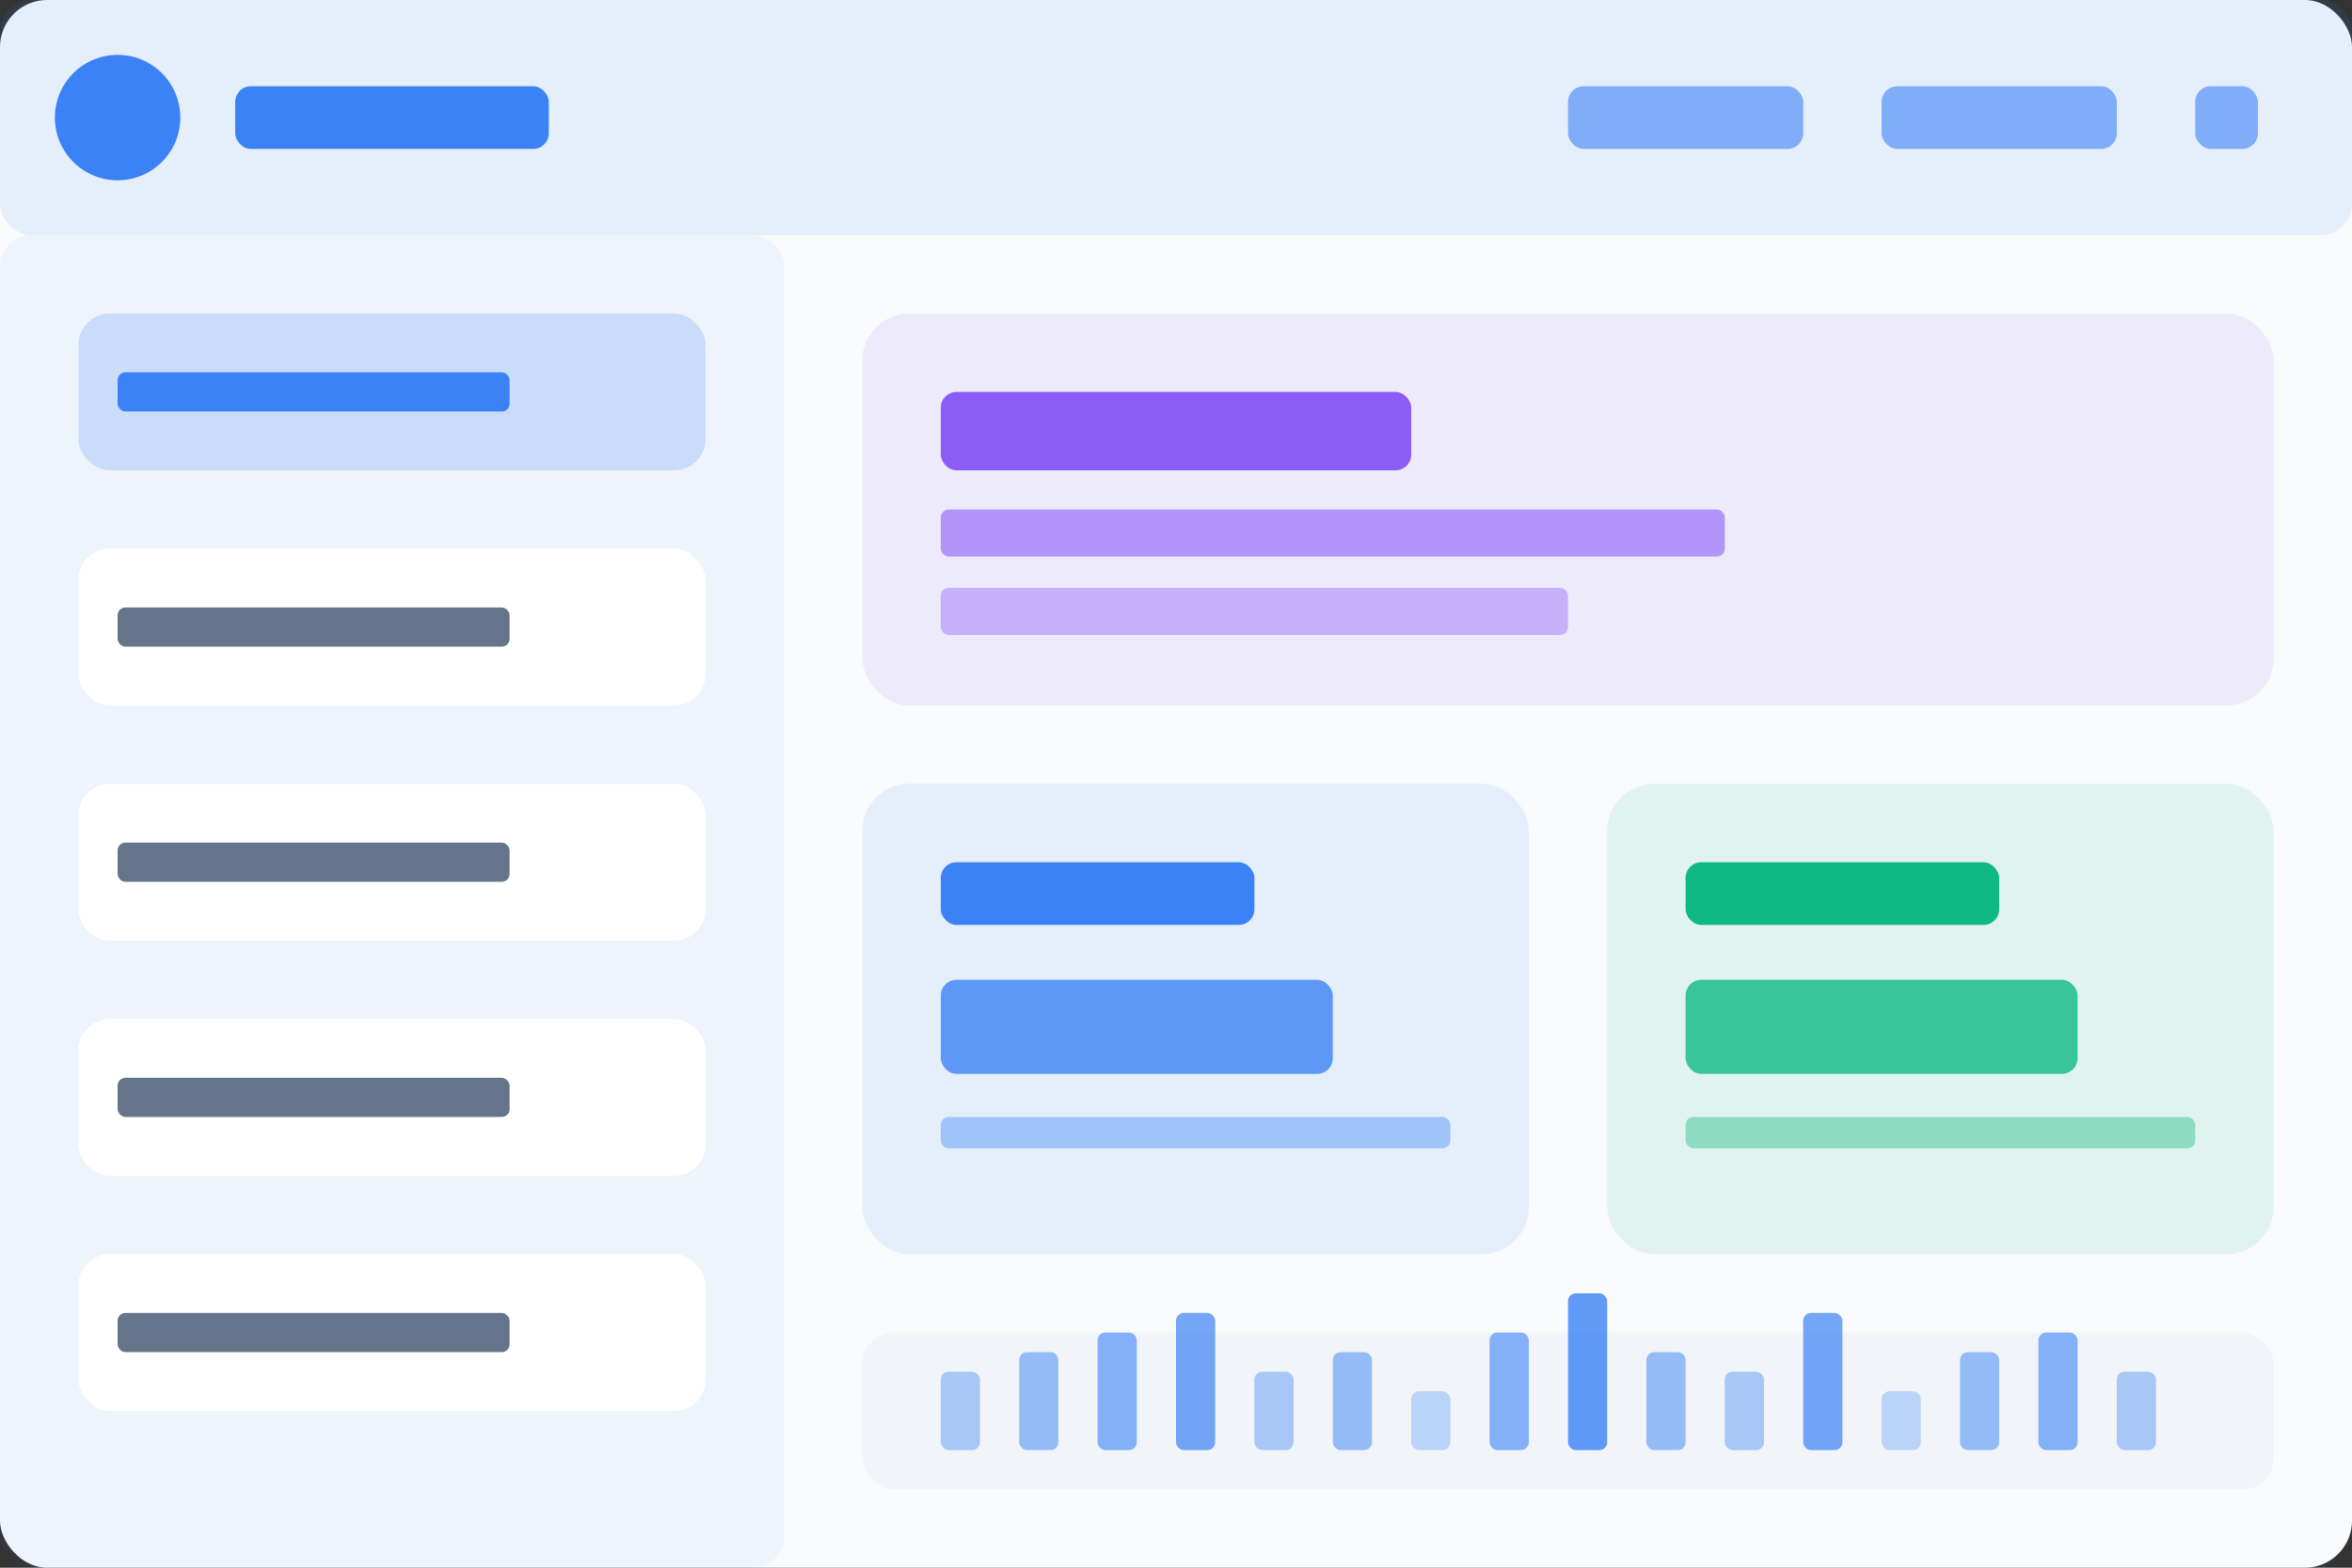 <svg width="600" height="400" viewBox="0 0 600 400" fill="none" xmlns="http://www.w3.org/2000/svg">
  <rect x="0" y="0" width="600" height="400" fill="#333333" stroke="none"/>
  <!-- Background -->
  <rect width="600" height="400" rx="12" fill="#F8FAFC" />
  
  <!-- Header -->
  <rect width="600" height="60" rx="8" fill="#3B82F6" opacity="0.1" />
  <circle cx="30" cy="30" r="16" fill="#3B82F6" />
  <rect x="60" y="22" width="80" height="16" rx="4" fill="#3B82F6" />
  <rect x="400" y="22" width="60" height="16" rx="4" fill="#3B82F6" opacity="0.6" />
  <rect x="480" y="22" width="60" height="16" rx="4" fill="#3B82F6" opacity="0.6" />
  <rect x="560" y="22" width="16" height="16" rx="4" fill="#3B82F6" opacity="0.6" />
  
  <!-- Sidebar -->
  <rect width="200" height="340" y="60" rx="8" fill="#3B82F6" opacity="0.05" />
  <rect x="20" y="80" width="160" height="40" rx="8" fill="#3B82F6" opacity="0.2" />
  <rect x="30" y="95" width="100" height="10" rx="2" fill="#3B82F6" />
  
  <rect x="20" y="140" width="160" height="40" rx="8" fill="#FFFFFF" />
  <rect x="30" y="155" width="100" height="10" rx="2" fill="#64748B" />
  
  <rect x="20" y="200" width="160" height="40" rx="8" fill="#FFFFFF" />
  <rect x="30" y="215" width="100" height="10" rx="2" fill="#64748B" />
  
  <rect x="20" y="260" width="160" height="40" rx="8" fill="#FFFFFF" />
  <rect x="30" y="275" width="100" height="10" rx="2" fill="#64748B" />
  
  <rect x="20" y="320" width="160" height="40" rx="8" fill="#FFFFFF" />
  <rect x="30" y="335" width="100" height="10" rx="2" fill="#64748B" />
  
  <!-- Main Content -->
  <rect x="220" y="80" width="360" height="100" rx="12" fill="#8B5CF6" opacity="0.1" />
  <rect x="240" y="100" width="120" height="20" rx="4" fill="#8B5CF6" />
  <rect x="240" y="130" width="200" height="12" rx="2" fill="#8B5CF6" opacity="0.6" />
  <rect x="240" y="150" width="160" height="12" rx="2" fill="#8B5CF6" opacity="0.4" />
  
  <!-- Stats Cards -->
  <rect x="220" y="200" width="170" height="120" rx="12" fill="#3B82F6" opacity="0.1" />
  <rect x="240" y="220" width="80" height="16" rx="4" fill="#3B82F6" />
  <rect x="240" y="250" width="100" height="24" rx="4" fill="#3B82F6" opacity="0.8" />
  <rect x="240" y="285" width="130" height="8" rx="2" fill="#3B82F6" opacity="0.4" />
  
  <rect x="410" y="200" width="170" height="120" rx="12" fill="#10B981" opacity="0.1" />
  <rect x="430" y="220" width="80" height="16" rx="4" fill="#10B981" />
  <rect x="430" y="250" width="100" height="24" rx="4" fill="#10B981" opacity="0.8" />
  <rect x="430" y="285" width="130" height="8" rx="2" fill="#10B981" opacity="0.4" />
  
  <!-- Chart -->
  <rect x="220" y="340" width="360" height="40" rx="8" fill="#F1F5F9" />
  
  <!-- Chart Bars -->
  <rect x="240" y="350" width="10" height="20" rx="2" fill="#3B82F6" opacity="0.4" />
  <rect x="260" y="345" width="10" height="25" rx="2" fill="#3B82F6" opacity="0.5" />
  <rect x="280" y="340" width="10" height="30" rx="2" fill="#3B82F6" opacity="0.6" />
  <rect x="300" y="335" width="10" height="35" rx="2" fill="#3B82F6" opacity="0.7" />
  <rect x="320" y="350" width="10" height="20" rx="2" fill="#3B82F6" opacity="0.4" />
  <rect x="340" y="345" width="10" height="25" rx="2" fill="#3B82F6" opacity="0.5" />
  <rect x="360" y="355" width="10" height="15" rx="2" fill="#3B82F6" opacity="0.3" />
  <rect x="380" y="340" width="10" height="30" rx="2" fill="#3B82F6" opacity="0.6" />
  <rect x="400" y="330" width="10" height="40" rx="2" fill="#3B82F6" opacity="0.8" />
  <rect x="420" y="345" width="10" height="25" rx="2" fill="#3B82F6" opacity="0.5" />
  <rect x="440" y="350" width="10" height="20" rx="2" fill="#3B82F6" opacity="0.4" />
  <rect x="460" y="335" width="10" height="35" rx="2" fill="#3B82F6" opacity="0.7" />
  <rect x="480" y="355" width="10" height="15" rx="2" fill="#3B82F6" opacity="0.3" />
  <rect x="500" y="345" width="10" height="25" rx="2" fill="#3B82F6" opacity="0.5" />
  <rect x="520" y="340" width="10" height="30" rx="2" fill="#3B82F6" opacity="0.6" />
  <rect x="540" y="350" width="10" height="20" rx="2" fill="#3B82F6" opacity="0.4" />
</svg>